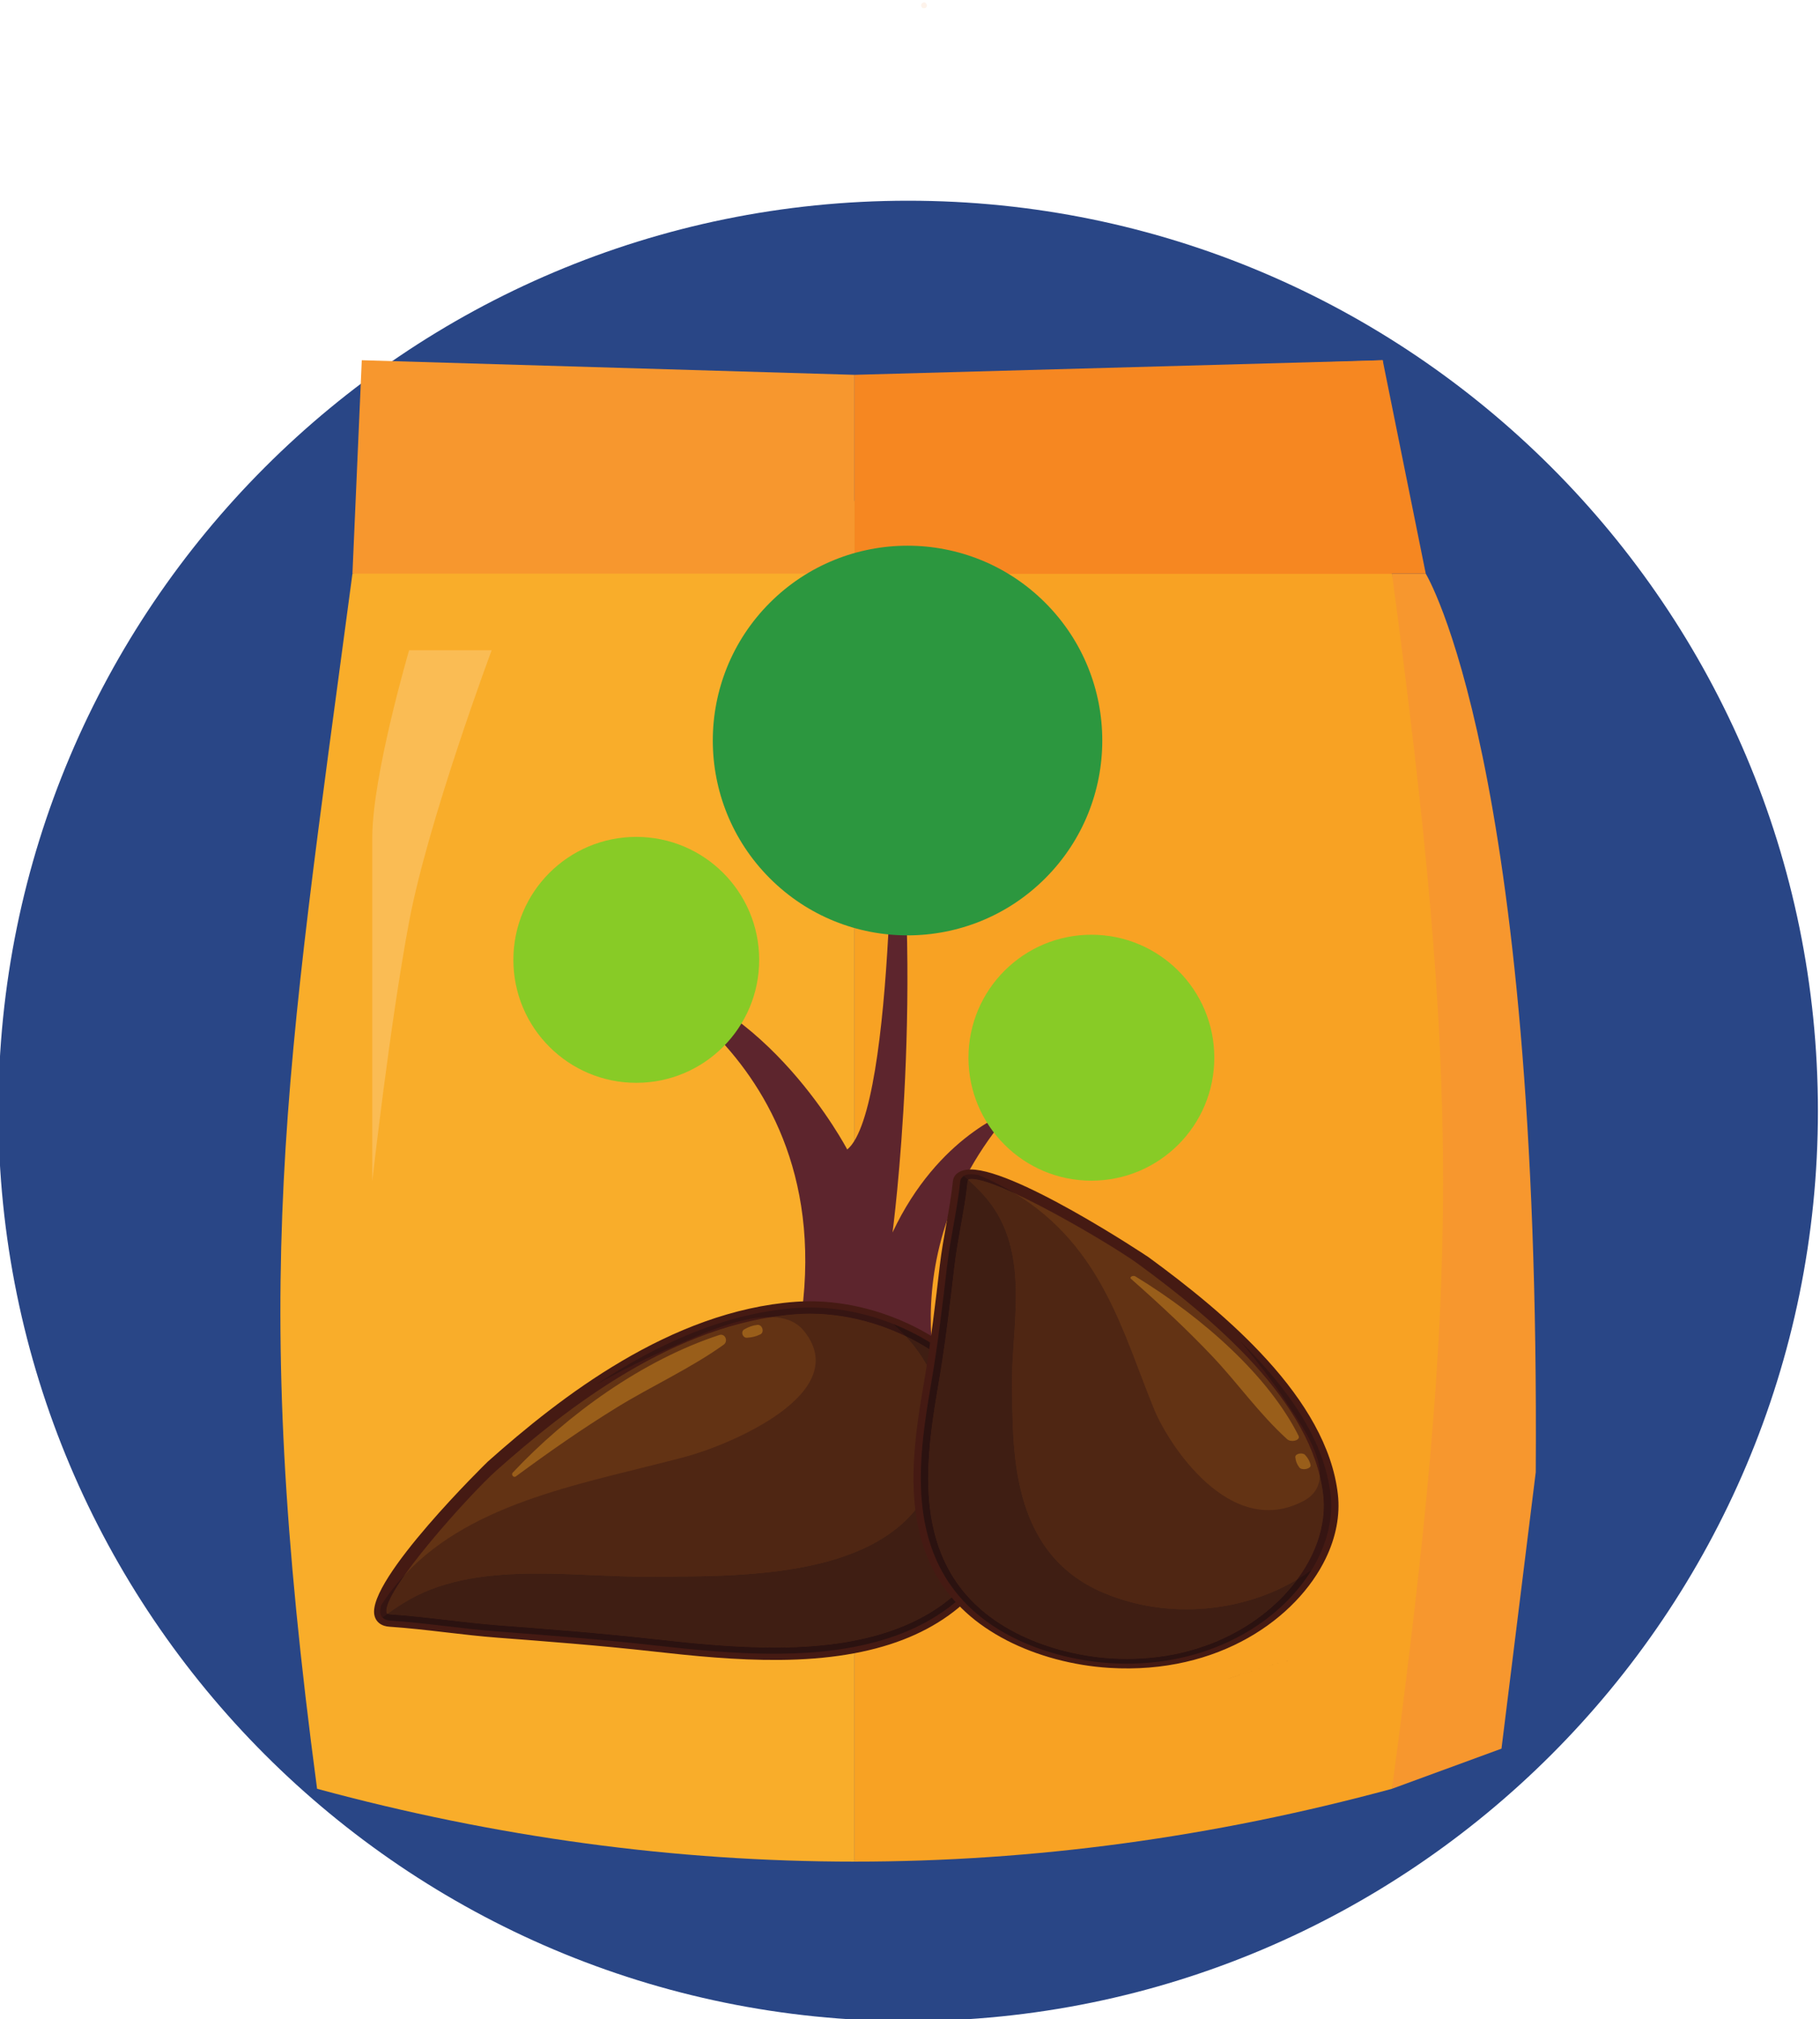 <?xml version="1.0" encoding="UTF-8" standalone="no"?>
<svg
   xmlns:dc="http://purl.org/dc/elements/1.1/"
   xmlns:cc="http://creativecommons.org/ns#"
   xmlns:rdf="http://www.w3.org/1999/02/22-rdf-syntax-ns#"
   xmlns:svg="http://www.w3.org/2000/svg"
   xmlns="http://www.w3.org/2000/svg"
   xmlns:sodipodi="http://sodipodi.sourceforge.net/DTD/sodipodi-0.dtd"
   xmlns:inkscape="http://www.inkscape.org/namespaces/inkscape"
   inkscape:version="1.0beta2 (2b71d25, 2019-12-03)"
   sodipodi:docname="seed2.svg"
   viewBox="0 0 82.275 91.24"
   height="91.24"
   width="82.275"
   xml:space="preserve"
   id="svg2357"
   version="1.1"><defs
     id="defs2361" /><sodipodi:namedview
     inkscape:current-layer="g1647"
     inkscape:window-maximized="0"
     inkscape:window-y="289"
     inkscape:window-x="918"
     inkscape:cy="68.75451"
     inkscape:cx="62.510461"
     inkscape:zoom="5.6568543"
     showguides="false"
     showgrid="false"
     id="namedview2359"
     inkscape:window-height="1037"
     inkscape:window-width="1602"
     inkscape:pageshadow="2"
     inkscape:pageopacity="0"
     guidetolerance="10"
     gridtolerance="10"
     objecttolerance="10"
     borderopacity="1"
     inkscape:document-rotation="0"
     bordercolor="#666666"
     pagecolor="#ffffff" /><g
     transform="matrix(1.333,0,0,-1.333,-293.531,423.331)"
     inkscape:label="ink_ext_XXXXXX"
     inkscape:groupmode="layer"
     id="g2365"><g
       transform="scale(0.1)"
       id="g2367"><path
         d="m 2818.543,2799.21 c 0,170.391 -138.13,308.532 -308.53,308.532 -170.4,0 -308.53,-138.141 -308.53,-308.532 0,-170.398 138.13,-308.527 308.53,-308.527 170.4,0 308.53,138.129 308.53,308.527"
         style="fill:#294686;fill-opacity:1;fill-rule:nonzero;stroke:none;stroke-width:1"
         id="path2451"
         inkscape:connector-curvature="0" /><path
         d="m 2685.553,2981.312 h -11.45 v -411.871 l 37.13,13.609 11.62,93.699 c 1.58,241.153 -37.3,304.563 -37.3,304.563"
         style="fill:#f7972e;fill-opacity:1;fill-rule:nonzero;stroke:none;stroke-width:1"
         id="path2461"
         inkscape:connector-curvature="0" /><path
         d="m 2491.833,2544.753 c -60.76,0 -121.51,8.227 -182.27,24.688 -23.09,173.281 -11.09,238.59 11.99,411.871 60.76,16.461 109.52,24.687 170.28,24.687 0,-189.738 0,-271.507 0,-461.246"
         style="fill:#f9ad2a;fill-opacity:1;fill-rule:nonzero;stroke:none;stroke-width:1"
         id="path2463"
         inkscape:connector-curvature="0" /><path
         d="m 2674.103,2569.441 c -60.75,-16.461 -121.51,-24.688 -182.27,-24.688 0,189.739 0,271.508 0,461.246 60.76,0 121.52,-8.226 182.27,-24.687 23.09,-173.281 23.09,-238.59 0,-411.871"
         style="fill:#f8a223;fill-opacity:1;fill-rule:nonzero;stroke:none;stroke-width:1"
         id="path2465"
         inkscape:connector-curvature="0" /><path
         d="m 2491.833,2981.312 h -170.28 l 3.17,72.359 167.11,-4.949 v -67.41"
         style="fill:#f7972e;fill-opacity:1;fill-rule:nonzero;stroke:none;stroke-width:1"
         id="path2467"
         inkscape:connector-curvature="0" /><path
         d="m 2491.833,2981.312 h 182.27 l -3.16,72.359 -179.11,-4.949 v -67.41"
         style="fill:#f68721;fill-opacity:1;fill-rule:nonzero;stroke:none;stroke-width:1"
         id="path2469"
         inkscape:connector-curvature="0" /><path
         d="m 2527.263,2981.312 h 158.29 l -14.61,72.359 -143.68,-4.949 v -67.41"
         style="fill:#f68721;fill-opacity:1;fill-rule:nonzero;stroke:none;stroke-width:1"
         id="path2471"
         inkscape:connector-curvature="0" /><path
         d="m 2340.773,2955.371 h 28 c 0,0 -21.5,-57.54 -28,-92.02 -6.49,-34.488 -12.49,-87.98 -12.49,-87.98 0,0 0,95.468 0,116.468 0,20.992 12.49,63.532 12.49,63.532"
         style="fill:#fabc54;fill-opacity:1;fill-rule:nonzero;stroke:none;stroke-width:1"
         id="path2497"
         inkscape:connector-curvature="0" /><path
         d="m 2514.653,3173.273 c -0.17,0.199 -0.26,0.418 -0.26,0.668 0,0.242 0.11,0.469 0.32,0.699 0.22,0.223 0.44,0.34 0.69,0.34 0.24,0 0.46,-0.117 0.66,-0.34 0.2,-0.23 0.3,-0.449 0.3,-0.687 0,-0.653 -0.36,-0.981 -1.1,-0.981 -0.23,0 -0.43,0.098 -0.61,0.301"
         style="fill:#fef3eb;fill-opacity:1;fill-rule:nonzero;stroke:none;stroke-width:1"
         id="path4677"
         inkscape:connector-curvature="0" /><g
         transform="matrix(0.4,0,0,0.4,1258.012,1699.22)"
         id="g2295"><path
           inkscape:connector-curvature="0"
           id="path2179"
           style="fill:#5d252d;fill-opacity:1;fill-rule:nonzero;stroke:none;stroke-width:1"
           d="m 2899.217,2865.336 c 0,0 219.02,-102.81 116.04,-383.38 h 150.84 c 0,0 -62,137.36 51.34,268.07 0,0 -61.9,-20.51 -100.67,-103.03 0,0 28.42,213.13 0,409.14 0,0 3.2,-304.67 -38.41,-338.84 0,0 -67.92,129.82 -179.14,148.04" /><path
           inkscape:connector-curvature="0"
           id="path2181"
           style="fill:#88cb26;fill-opacity:1;fill-rule:nonzero;stroke:none;stroke-width:1"
           d="m 3003.707,2877.996 c 0,-57.54 -46.65,-104.2 -104.2,-104.2 -57.55,0 -104.2,46.66 -104.2,104.2 0,57.56 46.65,104.2 104.2,104.2 57.55,0 104.2,-46.64 104.2,-104.2" /><path
           inkscape:connector-curvature="0"
           id="path2183"
           style="fill:#88cb26;fill-opacity:1;fill-rule:nonzero;stroke:none;stroke-width:1"
           d="m 3389.567,2795.086 c 0,-57.55 -46.66,-104.21 -104.21,-104.21 -57.55,0 -104.2,46.66 -104.2,104.21 0,57.54 46.65,104.2 104.2,104.2 57.55,0 104.21,-46.66 104.21,-104.2" /><path
           inkscape:connector-curvature="0"
           id="path2185"
           style="fill:#2c973f;fill-opacity:1;fill-rule:nonzero;stroke:none;stroke-width:1"
           d="m 3246.237,3180.596 c 64.47,-64.47 64.47,-169.01 0,-233.49 -64.48,-64.48 -169.02,-64.48 -233.5,0 -64.47,64.48 -64.47,169.02 0,233.49 64.48,64.48 169.02,64.48 233.5,0" /></g><g
         transform="translate(-5.015,2.079)"
         id="g1647"><path
           d="m 2550.943,2667.245 c 3.734,39.091 -38.762,65.676 -73.98,63.092 -39.121,-2.869 -74.683,-28.373 -103.073,-53.621 -5.603,-4.983 -50.183,-51.3 -34.634,-52.329 12.264,-0.814 24.44,-2.788 36.706,-3.718 17.777,-1.348 35.485,-2.72 53.207,-4.713 14.044,-1.576 28.159,-2.949 42.306,-2.824 24.751,0.216 51.529,5.433 67.776,25.831 6.352,7.97 10.723,18.116 11.692,28.283"
           style="fill:#633314;fill-opacity:1;fill-rule:nonzero;stroke:none;stroke-width:0.119"
           id="path750"
           inkscape:connector-curvature="0" /><path
           d="m 2503.63,2724.955 c -8.851,2.778 -18.021,3.914 -26.514,3.291 -41.156,-3.02 -77.828,-31.751 -101.833,-53.096 -8.333,-7.413 -38.718,-40.826 -37.163,-48.072 0.039,-0.194 0.072,-0.337 0.494,-0.469 0.21,-0.066 0.475,-0.11 0.781,-0.131 6.504,-0.43 13.068,-1.197 19.413,-1.935 5.675,-0.661 11.541,-1.346 17.312,-1.785 15.498,-1.174 34.786,-2.637 53.285,-4.718 12.712,-1.428 27.495,-2.938 42.052,-2.811 31.312,0.275 52.952,8.463 66.154,25.04 6.247,7.842 10.343,17.745 11.245,27.176 2.774,29.06 -20.715,49.823 -45.226,57.51 M 2337.359,2622.607 v 0 c -1.777,0.559 -2.96,1.831 -3.34,3.591 -2.573,11.99 38.063,51.714 38.479,52.084 24.46,21.753 61.885,51.034 104.312,54.148 9.018,0.662 18.727,-0.539 28.075,-3.471 26.128,-8.195 51.145,-30.515 48.146,-61.915 -0.988,-10.366 -5.301,-20.805 -12.139,-29.389 -14.04,-17.628 -36.741,-26.334 -69.397,-26.621 -14.793,-0.128 -29.724,1.395 -42.559,2.838 -18.421,2.07 -37.666,3.53 -53.13,4.705 -5.856,0.444 -11.765,1.13 -17.48,1.799 -6.296,0.734 -12.805,1.491 -19.208,1.918 -0.639,0.04 -1.231,0.147 -1.758,0.312"
           style="fill:#451a13;fill-opacity:1;fill-rule:nonzero;stroke:none;stroke-width:0.119"
           id="path752"
           inkscape:connector-curvature="0" /><path
           d="m 2338.43,2626.678 c -0.249,0.113 -0.276,0.239 -0.309,0.4 -0.488,2.275 2.172,7.129 6.31,12.948 23.415,25.076 61.837,30.992 95.227,39.917 14.212,3.8 57.205,21.386 40.027,42.618 -2.628,3.247 -6.517,4.572 -10.957,4.713 2.774,0.438 5.569,0.764 8.389,0.972 1.512,0.111 3.046,0.166 4.597,0.166 7.153,0 14.643,-1.175 21.917,-3.458 3.531,-1.107 7.043,-2.486 10.455,-4.121 13.897,-14.916 18.332,-36.489 5.843,-55.587 -17.611,-26.921 -63.759,-25.749 -91.31,-26.024 -0.57,-0.01 -1.143,-0.01 -1.72,-0.01 -5.829,0 -11.977,0.275 -18.271,0.549 -6.293,0.276 -12.731,0.552 -19.137,0.552 -15.63,0 -31.074,-1.639 -43.788,-8.913 -2.551,-1.461 -4.952,-3.057 -7.273,-4.724"
           style="fill:#4f2613;fill-opacity:1;fill-rule:nonzero;stroke:none;stroke-width:0.119"
           id="path754"
           inkscape:connector-curvature="0" /><path
           d="m 2339.188,2624.392 c -2.986,0.226 -3.686,2.17 -2.872,5.169 2.439,3.825 5.156,7.297 8.115,10.466 -4.137,-5.819 -6.798,-10.674 -6.31,-12.948 0.033,-0.161 0.06,-0.286 0.309,-0.4 -0.554,-0.398 -1.103,-0.8 -1.649,-1.206 0.514,-0.576 1.244,-0.992 2.407,-1.081 m 210.453,59.705 c 0,0.01 0,0.013 -0.01,0.02 0,-0.01 0,-0.014 0.01,-0.02 m -0.01,0.031 c -4.923,18.921 -21.052,33.415 -39.847,40.844 1.517,-1.312 2.952,-2.694 4.298,-4.138 -3.413,1.635 -6.924,3.014 -10.455,4.121 -7.274,2.283 -14.764,3.458 -21.917,3.458 -1.55,0 -3.084,-0.056 -4.597,-0.167 -2.819,-0.207 -5.615,-0.534 -8.389,-0.971 -0.27,0.01 -0.54,0.013 -0.813,0.013 -10.943,0 -24.878,-6.725 -31.594,-9.575 -9.215,-3.916 -18.268,-8.447 -27.127,-13.353 20.651,13.72 43.524,24.2 67.769,25.978 1.581,0.116 3.172,0.174 4.779,0.174 28.727,0 60.603,-18.344 67.892,-46.384"
           style="fill:#361512;fill-opacity:1;fill-rule:nonzero;stroke:none;stroke-width:0.119"
           id="path756"
           inkscape:connector-curvature="0" /><path
           d="m 2469.681,2613.124 c -13.545,0 -27.062,1.324 -40.511,2.832 -17.722,1.994 -35.43,3.365 -53.207,4.713 -12.266,0.93 -24.442,2.904 -36.706,3.718 -0.023,0 -0.046,0 -0.068,0.01 0.023,0 0.046,0 0.068,-0.01 12.264,-0.814 24.44,-2.788 36.706,-3.718 17.777,-1.348 35.485,-2.72 53.207,-4.713 13.449,-1.508 26.966,-2.832 40.511,-2.832 0.598,0 1.196,0 1.794,0.01 24.751,0.216 51.529,5.433 67.776,25.831 6.352,7.97 10.723,18.116 11.692,28.283 0.566,5.924 0.07,11.559 -1.302,16.851 1.372,-5.29 1.868,-10.927 1.302,-16.851 -0.969,-10.167 -5.34,-20.313 -11.692,-28.283 -16.247,-20.398 -43.025,-25.614 -67.776,-25.831 -0.598,-0.01 -1.196,-0.01 -1.794,-0.01 m 79.955,70.993 c 0,0.01 0,0.01 0,0.011 0,-0.01 0,-0.01 0,-0.011"
           style="fill:#361512;fill-opacity:1;fill-rule:nonzero;stroke:none;stroke-width:0.119"
           id="path758"
           inkscape:connector-curvature="0" /><path
           d="m 2469.726,2615.222 c -13.994,0 -28.114,1.447 -40.321,2.818 -18.499,2.081 -37.786,3.544 -53.285,4.718 -5.771,0.439 -11.637,1.123 -17.312,1.785 -6.346,0.738 -12.909,1.505 -19.413,1.935 -0.307,0.022 -0.571,0.064 -0.781,0.131 -0.073,0.023 -0.133,0.045 -0.184,0.068 2.321,1.667 4.722,3.263 7.273,4.724 12.713,7.274 28.158,8.913 43.788,8.913 6.406,0 12.844,-0.276 19.137,-0.552 6.293,-0.275 12.442,-0.549 18.271,-0.549 0.576,0 1.15,0 1.72,0.01 27.551,0.275 73.699,-0.896 91.31,26.024 12.489,19.098 8.054,40.671 -5.843,55.587 20.28,-9.72 37.145,-28.515 34.771,-53.389 -0.901,-9.431 -4.997,-19.335 -11.245,-27.176 -13.202,-16.576 -34.842,-24.765 -66.154,-25.04 -0.577,-0.01 -1.153,-0.01 -1.731,-0.01"
           style="fill:#3f1e13;fill-opacity:1;fill-rule:nonzero;stroke:none;stroke-width:0.119"
           id="path760"
           inkscape:connector-curvature="0" /><path
           d="m 2469.681,2613.124 c -13.545,0 -27.062,1.324 -40.511,2.832 -17.722,1.994 -35.43,3.365 -53.207,4.713 -12.266,0.93 -24.442,2.904 -36.706,3.718 -0.023,0 -0.046,0 -0.068,0.01 -1.163,0.089 -1.893,0.505 -2.407,1.081 0.546,0.405 1.095,0.808 1.649,1.206 0.051,-0.023 0.112,-0.046 0.184,-0.068 0.21,-0.067 0.475,-0.11 0.781,-0.131 6.504,-0.43 13.068,-1.197 19.413,-1.935 5.675,-0.661 11.541,-1.346 17.312,-1.785 15.498,-1.174 34.786,-2.637 53.285,-4.718 12.207,-1.371 26.328,-2.818 40.321,-2.818 0.578,0 1.155,0 1.731,0.01 31.312,0.274 52.952,8.463 66.154,25.04 6.247,7.841 10.343,17.745 11.245,27.176 2.375,24.873 -14.491,43.668 -34.77,53.389 -1.346,1.444 -2.781,2.826 -4.298,4.138 18.795,-7.429 34.924,-21.923 39.847,-40.844 0,0 0,-0.01 0,-0.011 0,-0.01 0,-0.013 0.01,-0.02 1.372,-5.293 1.868,-10.927 1.302,-16.851 -0.969,-10.167 -5.34,-20.313 -11.692,-28.283 -16.247,-20.398 -43.025,-25.614 -67.775,-25.831 -0.598,-0.01 -1.196,-0.01 -1.794,-0.01"
           style="fill:#2b1210;fill-opacity:1;fill-rule:nonzero;stroke:none;stroke-width:0.119"
           id="path762"
           inkscape:connector-curvature="0" /><path
           d="m 2381.555,2673.097 c -0.626,0 -1.142,0.87 -0.625,1.421 18.507,19.733 44.09,38.174 70.04,46.651 0.212,0.068 0.413,0.1 0.602,0.1 1.625,0 2.348,-2.34 0.894,-3.378 -11.377,-8.133 -24.418,-13.986 -36.328,-21.323 -11.812,-7.272 -22.991,-15.102 -34.147,-23.321 -0.144,-0.106 -0.293,-0.151 -0.436,-0.151"
           style="fill:#995e1a;fill-opacity:1;fill-rule:nonzero;stroke:none;stroke-width:0.119"
           id="path764"
           inkscape:connector-curvature="0" /><path
           d="m 2460.275,2720.253 c -1.446,0 -2.114,2.095 -0.799,2.845 1.433,0.811 2.764,1.31 4.395,1.51 0.061,0.01 0.121,0.011 0.18,0.011 1.564,0 2.322,-2.529 0.815,-3.247 -1.49,-0.711 -2.866,-1.03 -4.51,-1.118 -0.028,0 -0.053,0 -0.079,0"
           style="fill:#995e1a;fill-opacity:1;fill-rule:nonzero;stroke:none;stroke-width:0.119"
           id="path766"
           inkscape:connector-curvature="0" /><path
           d="m 2559.118,2699.013 c -0.012,0.017 -0.023,0.034 -0.033,0.053 0.011,-0.018 0.022,-0.036 0.033,-0.053"
           style="fill:#2b1210;fill-opacity:1;fill-rule:nonzero;stroke:none;stroke-width:0.119"
           id="path782"
           inkscape:connector-curvature="0" /><path
           d="m 2559.083,2699.068 c -0.209,0.325 -0.42,0.663 -0.634,1.015 0.214,-0.352 0.424,-0.691 0.634,-1.015"
           style="fill:#2b1210;fill-opacity:1;fill-rule:nonzero;stroke:none;stroke-width:0.119"
           id="path784"
           inkscape:connector-curvature="0" /><path
           d="m 2558.449,2700.083 c -0.01,0.01 -0.012,0.019 -0.017,0.028 0.01,-0.01 0.012,-0.019 0.017,-0.028"
           style="fill:#2b1210;fill-opacity:1;fill-rule:nonzero;stroke:none;stroke-width:0.119"
           id="path786"
           inkscape:connector-curvature="0" /><path
           d="m 2558.431,2700.113 c -0.01,0.01 -0.012,0.019 -0.017,0.028 0.01,-0.01 0.012,-0.019 0.017,-0.028"
           style="fill:#2b1210;fill-opacity:1;fill-rule:nonzero;stroke:none;stroke-width:0.119"
           id="path788"
           inkscape:connector-curvature="0" /><path
           d="m 2558.413,2700.141 c -0.01,0.01 -0.011,0.019 -0.017,0.028 0.01,-0.011 0.011,-0.018 0.017,-0.028"
           style="fill:#2b1210;fill-opacity:1;fill-rule:nonzero;stroke:none;stroke-width:0.119"
           id="path790"
           inkscape:connector-curvature="0" /><path
           d="m 2558.396,2700.172 c -0.01,0.01 -0.012,0.019 -0.017,0.028 0.01,-0.01 0.011,-0.018 0.017,-0.028"
           style="fill:#2b1210;fill-opacity:1;fill-rule:nonzero;stroke:none;stroke-width:0.119"
           id="path792"
           inkscape:connector-curvature="0" /><path
           d="m 2558.378,2700.2 c -0.01,0.01 -0.011,0.019 -0.017,0.028 0.01,-0.01 0.012,-0.017 0.017,-0.028"
           style="fill:#2b1210;fill-opacity:1;fill-rule:nonzero;stroke:none;stroke-width:0.119"
           id="path794"
           inkscape:connector-curvature="0" /><path
           d="m 2558.36,2700.231 c -0.01,0.01 -0.011,0.017 -0.017,0.026 0.01,-0.01 0.011,-0.017 0.017,-0.026"
           style="fill:#2b1210;fill-opacity:1;fill-rule:nonzero;stroke:none;stroke-width:0.119"
           id="path796"
           inkscape:connector-curvature="0" /><path
           d="m 2558.342,2700.261 c -0.01,0.01 -0.011,0.017 -0.016,0.025 0.01,-0.01 0.011,-0.017 0.016,-0.025"
           style="fill:#2b1210;fill-opacity:1;fill-rule:nonzero;stroke:none;stroke-width:0.119"
           id="path798"
           inkscape:connector-curvature="0" /><path
           d="m 2558.324,2700.291 c -0.01,0.01 -0.011,0.017 -0.015,0.026 0.01,-0.01 0.01,-0.017 0.015,-0.026"
           style="fill:#2b1210;fill-opacity:1;fill-rule:nonzero;stroke:none;stroke-width:0.119"
           id="path800"
           inkscape:connector-curvature="0" /><path
           d="m 2558.306,2700.321 c -0.01,0.01 -0.011,0.017 -0.014,0.023 0.01,-0.01 0.01,-0.015 0.014,-0.023"
           style="fill:#2b1210;fill-opacity:1;fill-rule:nonzero;stroke:none;stroke-width:0.119"
           id="path802"
           inkscape:connector-curvature="0" /><path
           d="m 2558.287,2700.352 c -0.01,0.01 -0.01,0.016 -0.014,0.023 0.01,-0.01 0.01,-0.017 0.014,-0.023"
           style="fill:#2b1210;fill-opacity:1;fill-rule:nonzero;stroke:none;stroke-width:0.119"
           id="path804"
           inkscape:connector-curvature="0" /><path
           d="m 2558.269,2700.381 c 0,0.01 -0.01,0.015 -0.013,0.022 0.01,-0.01 0.01,-0.014 0.013,-0.022"
           style="fill:#2b1210;fill-opacity:1;fill-rule:nonzero;stroke:none;stroke-width:0.119"
           id="path806"
           inkscape:connector-curvature="0" /><path
           d="m 2558.252,2700.412 c -0.01,0.01 -0.01,0.015 -0.014,0.023 0.01,-0.01 0.01,-0.016 0.014,-0.023"
           style="fill:#2b1210;fill-opacity:1;fill-rule:nonzero;stroke:none;stroke-width:0.119"
           id="path808"
           inkscape:connector-curvature="0" /><path
           d="m 2558.234,2700.442 c -0.01,0.01 -0.01,0.015 -0.013,0.023 0,-0.01 0.01,-0.016 0.013,-0.023"
           style="fill:#2b1210;fill-opacity:1;fill-rule:nonzero;stroke:none;stroke-width:0.119"
           id="path810"
           inkscape:connector-curvature="0" /><path
           d="m 2558.216,2700.472 c -0.01,0.01 -0.01,0.015 -0.014,0.023 0.01,-0.01 0.01,-0.017 0.014,-0.023"
           style="fill:#2b1210;fill-opacity:1;fill-rule:nonzero;stroke:none;stroke-width:0.119"
           id="path812"
           inkscape:connector-curvature="0" /><path
           d="m 2558.198,2700.503 c 0,0.01 -0.01,0.015 -0.013,0.021 0,-0.01 0.01,-0.014 0.013,-0.021"
           style="fill:#2b1210;fill-opacity:1;fill-rule:nonzero;stroke:none;stroke-width:0.119"
           id="path814"
           inkscape:connector-curvature="0" /><path
           d="m 2558.179,2700.532 c 0,0.01 -0.01,0.015 -0.012,0.022 0,-0.01 0.01,-0.013 0.012,-0.022"
           style="fill:#2b1210;fill-opacity:1;fill-rule:nonzero;stroke:none;stroke-width:0.119"
           id="path816"
           inkscape:connector-curvature="0" /><path
           d="m 2558.161,2700.564 c 0,0.01 -0.01,0.012 -0.011,0.018 0,-0.01 0.01,-0.012 0.011,-0.018"
           style="fill:#2b1210;fill-opacity:1;fill-rule:nonzero;stroke:none;stroke-width:0.119"
           id="path818"
           inkscape:connector-curvature="0" /><path
           d="m 2558.142,2700.595 c 0,0.01 -0.01,0.011 -0.01,0.017 0,-0.01 0.01,-0.011 0.01,-0.017"
           style="fill:#2b1210;fill-opacity:1;fill-rule:nonzero;stroke:none;stroke-width:0.119"
           id="path820"
           inkscape:connector-curvature="0" /><path
           d="m 2558.124,2700.626 c 0,0.01 -0.01,0.011 -0.01,0.015 0,-0.01 0.01,-0.011 0.01,-0.015"
           style="fill:#2b1210;fill-opacity:1;fill-rule:nonzero;stroke:none;stroke-width:0.119"
           id="path822"
           inkscape:connector-curvature="0" /><path
           d="m 2558.106,2700.657 c 0,0.01 -0.01,0.011 -0.01,0.016 0,-0.01 0.01,-0.011 0.01,-0.016"
           style="fill:#2b1210;fill-opacity:1;fill-rule:nonzero;stroke:none;stroke-width:0.119"
           id="path824"
           inkscape:connector-curvature="0" /><path
           d="m 2558.088,2700.688 c 0,0.01 -0.01,0.01 -0.01,0.014 0,-0.01 0.01,-0.01 0.01,-0.014"
           style="fill:#2b1210;fill-opacity:1;fill-rule:nonzero;stroke:none;stroke-width:0.119"
           id="path826"
           inkscape:connector-curvature="0" /><path
           d="m 2558.07,2700.719 c 0,0.01 -0.01,0.011 -0.01,0.015 0,-0.01 0.01,-0.011 0.01,-0.015"
           style="fill:#2b1210;fill-opacity:1;fill-rule:nonzero;stroke:none;stroke-width:0.119"
           id="path828"
           inkscape:connector-curvature="0" /><path
           d="m 2558.052,2700.75 c 0,0.01 -0.01,0.01 -0.01,0.015 0,-0.01 0.01,-0.011 0.01,-0.015"
           style="fill:#2b1210;fill-opacity:1;fill-rule:nonzero;stroke:none;stroke-width:0.119"
           id="path830"
           inkscape:connector-curvature="0" /><path
           d="m 2558.034,2700.78 c 0,0.01 -0.01,0.011 -0.01,0.017 0,-0.01 0.01,-0.012 0.01,-0.017"
           style="fill:#2b1210;fill-opacity:1;fill-rule:nonzero;stroke:none;stroke-width:0.119"
           id="path832"
           inkscape:connector-curvature="0" /><path
           d="m 2558.015,2700.811 c 0,0.01 -0.01,0.01 -0.01,0.013 0,0 0.01,-0.01 0.01,-0.013"
           style="fill:#2b1210;fill-opacity:1;fill-rule:nonzero;stroke:none;stroke-width:0.119"
           id="path834"
           inkscape:connector-curvature="0" /><path
           d="m 2557.997,2700.844 c 0,0.01 -0.01,0.01 -0.01,0.012 0,0 0.01,-0.01 0.01,-0.012"
           style="fill:#2b1210;fill-opacity:1;fill-rule:nonzero;stroke:none;stroke-width:0.119"
           id="path836"
           inkscape:connector-curvature="0" /><path
           d="m 2557.978,2700.875 c 0,0 0,0.01 -0.01,0.012 0,-0.01 0,-0.01 0.01,-0.012"
           style="fill:#2b1210;fill-opacity:1;fill-rule:nonzero;stroke:none;stroke-width:0.119"
           id="path838"
           inkscape:connector-curvature="0" /><path
           d="m 2557.96,2700.905 c 0,0 -0.01,0.01 -0.01,0.013 0,0 0.01,-0.01 0.01,-0.013"
           style="fill:#2b1210;fill-opacity:1;fill-rule:nonzero;stroke:none;stroke-width:0.119"
           id="path840"
           inkscape:connector-curvature="0" /><path
           d="m 2557.941,2700.938 c 0,0 0,0.01 -0.01,0.011 0,0 0.01,-0.01 0.01,-0.011"
           style="fill:#2b1210;fill-opacity:1;fill-rule:nonzero;stroke:none;stroke-width:0.119"
           id="path842"
           inkscape:connector-curvature="0" /><path
           d="m 2557.923,2700.969 c 0,0 -0.01,0.01 -0.01,0.011 0,0 0.01,-0.01 0.01,-0.011"
           style="fill:#2b1210;fill-opacity:1;fill-rule:nonzero;stroke:none;stroke-width:0.119"
           id="path844"
           inkscape:connector-curvature="0" /><path
           d="m 2557.904,2701.002 c 0,0 0,0 0,0.01 0,0 0,0 0,-0.01"
           style="fill:#2b1210;fill-opacity:1;fill-rule:nonzero;stroke:none;stroke-width:0.119"
           id="path846"
           inkscape:connector-curvature="0" /><path
           d="m 2557.885,2701.035 v 0 c 0,0 0,0 0,0"
           style="fill:#2b1210;fill-opacity:1;fill-rule:nonzero;stroke:none;stroke-width:0.119"
           id="path848"
           inkscape:connector-curvature="0" /><path
           d="m 2557.866,2701.068 v 0 c 0,0 0,0 0,0"
           style="fill:#2b1210;fill-opacity:1;fill-rule:nonzero;stroke:none;stroke-width:0.119"
           id="path850"
           inkscape:connector-curvature="0" /><path
           d="m 2557.849,2701.098 v 0 c 0,0 0,0 0,0"
           style="fill:#2b1210;fill-opacity:1;fill-rule:nonzero;stroke:none;stroke-width:0.119"
           id="path852"
           inkscape:connector-curvature="0" /><path
           d="m 2557.829,2701.13 v 0 c 0,0 0,0 0,0"
           style="fill:#2b1210;fill-opacity:1;fill-rule:nonzero;stroke:none;stroke-width:0.119"
           id="path854"
           inkscape:connector-curvature="0" /><path
           d="m 2545.673,2728.841 c 0,0.01 -0.01,0.014 -0.01,0.023 0,-0.01 0.01,-0.014 0.01,-0.023"
           style="fill:#2b1210;fill-opacity:1;fill-rule:nonzero;stroke:none;stroke-width:0.119"
           id="path856"
           inkscape:connector-curvature="0" /><path
           d="m 2559.085,2699.065 c 0,0 0,0 0,0 0,0 0,0 0,0 m -0.636,1.018 v 0 0 m -0.017,0.028 v 0 0 m -0.018,0.03 v 0 0 m -0.017,0.028 v 0 c 0,0 0,0 0,0 m -0.017,0.03 v 0 c 0,0 0,0 0,0 m -0.018,0.028 c 0,0 0,0 0,0 0,0 0,0 0,0 m -0.017,0.029 v 0 c 0,0 0,0 0,0 m -0.017,0.029 c 0,0 0,0 0,0.01 0,0 0,0 0,-0.01 m -0.018,0.031 c 0,0 0,0 0,0 0,0 0,0 0,0 m -0.017,0.028 c 0,0 0,0.01 -0.01,0.01 0,0 0,-0.01 0.01,-0.01 m -0.019,0.031 c 0,0 0,0.01 0,0.01 0,0 0,0 0,-0.01 m -0.017,0.028 c 0,0 0,0.01 -0.01,0.01 0,0 0,-0.01 0.01,-0.01 m -0.019,0.031 c 0,0 0,0.01 0,0.01 0,0 0,-0.01 0,-0.01 m -0.017,0.03 c 0,0 0,0.01 -0.01,0.01 0,0 0,-0.01 0.01,-0.01 m -0.019,0.031 c 0,0 0,0 0,0.01 0,0 0,-0.01 0,-0.01 m -0.017,0.028 c 0,0 0,0.01 -0.01,0.01 0,0 0,-0.01 0.01,-0.01 m -0.018,0.029 c 0,0 -0.01,0.01 -0.01,0.011 0,-0.01 0,-0.01 0.01,-0.011 m -0.017,0.028 c 0,0.01 -0.01,0.01 -0.01,0.012 0,0 0.01,-0.01 0.01,-0.012 m -0.017,0.029 c 0,0.01 -0.01,0.01 -0.01,0.014 0,0 0.01,-0.01 0.01,-0.014 m -0.018,0.03 c 0,0.01 -0.01,0.011 -0.01,0.015 0,-0.01 0.01,-0.01 0.01,-0.015 m -0.017,0.031 c 0,0.01 -0.01,0.011 -0.01,0.015 0,-0.01 0.01,-0.011 0.01,-0.015 m -0.017,0.03 c 0,0.01 -0.01,0.011 -0.01,0.017 0,-0.01 0.01,-0.011 0.01,-0.017 m -0.019,0.032 c 0,0.01 -0.01,0.01 -0.01,0.015 0,-0.01 0.01,-0.011 0.01,-0.015 m -0.017,0.031 c 0,0.01 -0.01,0.01 -0.01,0.014 0,-0.01 0.01,-0.01 0.01,-0.014 m -0.017,0.031 c 0,0.01 -0.01,0.011 -0.01,0.015 0,-0.01 0.01,-0.011 0.01,-0.015 m -0.017,0.028 c 0,0.01 -0.01,0.012 -0.011,0.019 0,-0.01 0.01,-0.014 0.011,-0.019 m -0.018,0.031 c -0.01,0.01 -0.01,0.013 -0.012,0.019 0,-0.01 0.01,-0.012 0.012,-0.019 m -0.017,0.031 c -0.01,0.01 -0.01,0.013 -0.012,0.019 0,-0.01 0.01,-0.013 0.012,-0.019 m -0.019,0.031 c 0,0.01 -0.01,0.012 -0.012,0.02 0.01,-0.01 0.01,-0.013 0.012,-0.02 m -0.018,0.031 c 0,0.01 -0.01,0.012 -0.012,0.02 0.01,-0.01 0.01,-0.013 0.012,-0.02 m -0.017,0.031 c -0.01,0.01 -0.01,0.015 -0.013,0.023 0.01,-0.01 0.01,-0.015 0.013,-0.023 m -0.017,0.029 c -0.01,0.01 -0.011,0.018 -0.015,0.027 0.01,-0.01 0.011,-0.018 0.015,-0.027 m -0.018,0.031 c -0.01,0.01 -0.011,0.019 -0.017,0.029 0.01,-0.011 0.011,-0.018 0.017,-0.029 m -0.017,0.031 c -0.01,0.01 -0.011,0.019 -0.017,0.028 0.01,-0.011 0.011,-0.018 0.017,-0.028 m -0.018,0.032 c -0.01,0.01 -0.012,0.02 -0.017,0.028 0.01,-0.011 0.012,-0.017 0.017,-0.028 m -0.017,0.03 c -0.01,0.01 -0.013,0.023 -0.018,0.031 0.01,-0.01 0.012,-0.02 0.018,-0.031 m -0.018,0.032 c -3.698,6.42 -7.956,16.489 -12.139,27.677 4.183,-11.188 8.442,-21.259 12.139,-27.677 m -12.147,27.701 c 0,0.01 -0.01,0.019 -0.011,0.028 0,-0.01 0.01,-0.019 0.011,-0.028"
           style="fill:#361512;fill-opacity:1;fill-rule:nonzero;stroke:none;stroke-width:0.119"
           id="path858"
           inkscape:connector-curvature="0" /></g><g
         id="g1355"
         transform="matrix(0,-0.771,1.287,0,-1144.593,4144.193)"><path
           inkscape:connector-curvature="0"
           id="path750-9"
           style="fill:#633314;fill-opacity:1;fill-rule:nonzero;stroke:none;stroke-width:0.114"
           d="m 1987.238,2892.824 c 3.734,36.01 -38.762,60.499 -73.98,58.119 -39.121,-2.643 -74.683,-26.136 -103.073,-49.394 -5.603,-4.59 -50.183,-47.256 -34.634,-48.204 12.264,-0.75 24.44,-2.568 36.706,-3.425 17.777,-1.242 35.485,-2.505 53.207,-4.342 14.044,-1.452 28.159,-2.716 42.306,-2.601 24.751,0.2 51.529,5.005 67.776,23.794 6.352,7.342 10.723,16.688 11.692,26.053" /><path
           inkscape:connector-curvature="0"
           id="path752-3"
           style="fill:#451a13;fill-opacity:1;fill-rule:nonzero;stroke:none;stroke-width:0.114"
           d="m 1939.925,2945.985 c -8.851,2.559 -18.021,3.606 -26.514,3.032 -41.156,-2.782 -77.828,-29.248 -101.833,-48.91 -8.333,-6.829 -38.718,-37.608 -37.163,-44.282 0.039,-0.179 0.072,-0.31 0.494,-0.432 0.21,-0.061 0.475,-0.101 0.781,-0.121 6.504,-0.396 13.068,-1.103 19.413,-1.783 5.675,-0.609 11.541,-1.24 17.312,-1.644 15.498,-1.081 34.786,-2.429 53.285,-4.346 12.712,-1.316 27.495,-2.707 42.052,-2.589 31.312,0.253 52.952,7.796 66.154,23.066 6.247,7.223 10.343,16.346 11.245,25.034 2.774,26.769 -20.715,45.895 -45.226,52.976 m -166.271,-94.279 v 0 c -1.777,0.515 -2.96,1.687 -3.34,3.308 -2.573,11.045 38.063,47.638 38.479,47.978 24.46,20.039 61.885,47.011 104.312,49.88 9.018,0.61 18.727,-0.496 28.075,-3.197 26.128,-7.549 51.145,-28.11 48.146,-57.034 -0.988,-9.549 -5.301,-19.165 -12.139,-27.073 -14.04,-16.239 -36.741,-24.259 -69.397,-24.523 -14.793,-0.118 -29.724,1.285 -42.559,2.615 -18.421,1.907 -37.666,3.252 -53.13,4.334 -5.856,0.408 -11.765,1.041 -17.48,1.657 -6.296,0.676 -12.805,1.374 -19.208,1.767 -0.639,0.037 -1.231,0.136 -1.758,0.288" /><path
           inkscape:connector-curvature="0"
           id="path754-7"
           style="fill:#4f2613;fill-opacity:1;fill-rule:nonzero;stroke:none;stroke-width:0.114"
           d="m 1774.725,2855.455 c -0.249,0.104 -0.276,0.22 -0.309,0.368 -0.488,2.095 2.172,6.567 6.31,11.928 23.415,23.1 61.837,28.549 95.227,36.77 14.212,3.5 57.205,19.7 40.027,39.258 -2.628,2.991 -6.517,4.212 -10.957,4.342 2.774,0.403 5.569,0.704 8.389,0.895 1.512,0.102 3.046,0.153 4.597,0.153 7.153,0 14.643,-1.082 21.917,-3.185 3.531,-1.02 7.043,-2.29 10.455,-3.796 13.897,-13.74 18.332,-33.612 5.843,-51.205 -17.611,-24.799 -63.759,-23.72 -91.31,-23.973 -0.57,-0.01 -1.143,-0.01 -1.72,-0.01 -5.829,0 -11.977,0.253 -18.271,0.506 -6.293,0.254 -12.731,0.508 -19.137,0.508 -15.63,0 -31.074,-1.51 -43.788,-8.21 -2.551,-1.346 -4.952,-2.816 -7.273,-4.352" /><path
           inkscape:connector-curvature="0"
           id="path756-5"
           style="fill:#361512;fill-opacity:1;fill-rule:nonzero;stroke:none;stroke-width:0.114"
           d="m 1775.483,2853.349 c -2.986,0.208 -3.686,1.999 -2.872,4.762 2.439,3.523 5.156,6.722 8.115,9.641 -4.137,-5.361 -6.798,-9.832 -6.31,-11.928 0.033,-0.148 0.06,-0.264 0.309,-0.368 -0.554,-0.367 -1.103,-0.737 -1.649,-1.111 0.514,-0.53 1.244,-0.913 2.407,-0.996 m 210.453,54.998 c 0,0.01 0,0.012 -0.01,0.018 0,-0.01 0,-0.013 0.01,-0.018 m -0.01,0.029 c -4.923,17.43 -21.052,30.781 -39.847,37.624 1.517,-1.208 2.952,-2.482 4.298,-3.812 -3.413,1.506 -6.924,2.777 -10.455,3.796 -7.274,2.103 -14.764,3.185 -21.917,3.185 -1.55,0 -3.084,-0.052 -4.597,-0.153 -2.819,-0.191 -5.615,-0.492 -8.389,-0.895 -0.27,0.01 -0.54,0.012 -0.813,0.012 -10.943,0 -24.878,-6.195 -31.594,-8.82 -9.215,-3.607 -18.268,-7.781 -27.127,-12.3 20.651,12.639 43.524,22.293 67.769,23.93 1.581,0.107 3.172,0.16 4.779,0.16 28.727,0 60.603,-16.898 67.892,-42.727" /><path
           inkscape:connector-curvature="0"
           id="path758-7"
           style="fill:#361512;fill-opacity:1;fill-rule:nonzero;stroke:none;stroke-width:0.114"
           d="m 1905.976,2842.969 c -13.545,0 -27.062,1.219 -40.511,2.609 -17.722,1.837 -35.43,3.1 -53.207,4.342 -12.266,0.857 -24.442,2.675 -36.706,3.425 -0.023,0 -0.046,0 -0.068,0.01 0.023,0 0.046,0 0.068,-0.01 12.264,-0.75 24.44,-2.568 36.706,-3.425 17.777,-1.242 35.485,-2.505 53.207,-4.342 13.449,-1.39 26.966,-2.609 40.511,-2.609 0.598,0 1.196,0 1.794,0.01 24.751,0.199 51.529,5.005 67.776,23.794 6.352,7.342 10.723,16.688 11.692,26.053 0.566,5.457 0.07,10.647 -1.302,15.523 1.372,-4.873 1.868,-10.066 1.302,-15.523 -0.969,-9.366 -5.34,-18.712 -11.692,-26.053 -16.247,-18.79 -43.025,-23.595 -67.776,-23.794 -0.598,-0.01 -1.196,-0.01 -1.794,-0.01 m 79.955,65.397 c 0,0.01 0,0.01 0,0.01 0,-0.01 0,-0.01 0,-0.01" /><path
           inkscape:connector-curvature="0"
           id="path760-2"
           style="fill:#3f1e13;fill-opacity:1;fill-rule:nonzero;stroke:none;stroke-width:0.114"
           d="m 1906.021,2844.902 c -13.994,0 -28.114,1.333 -40.321,2.596 -18.499,1.917 -37.786,3.265 -53.285,4.346 -5.771,0.404 -11.637,1.035 -17.312,1.644 -6.346,0.68 -12.909,1.387 -19.413,1.783 -0.307,0.02 -0.571,0.059 -0.781,0.121 -0.073,0.021 -0.133,0.041 -0.184,0.063 2.321,1.536 4.722,3.006 7.273,4.352 12.713,6.701 28.158,8.21 43.788,8.21 6.406,0 12.844,-0.254 19.137,-0.508 6.293,-0.253 12.442,-0.506 18.271,-0.506 0.576,0 1.15,0 1.72,0.01 27.551,0.253 73.699,-0.826 91.31,23.973 12.489,17.593 8.054,37.465 -5.843,51.205 20.28,-8.954 37.145,-26.267 34.771,-49.18 -0.901,-8.687 -4.997,-17.81 -11.245,-25.034 -13.202,-15.27 -34.842,-22.813 -66.154,-23.066 -0.577,-0.01 -1.153,-0.01 -1.731,-0.01" /><path
           inkscape:connector-curvature="0"
           id="path762-9"
           style="fill:#2b1210;fill-opacity:1;fill-rule:nonzero;stroke:none;stroke-width:0.114"
           d="m 1905.976,2842.969 c -13.545,0 -27.062,1.219 -40.511,2.609 -17.722,1.837 -35.43,3.1 -53.207,4.342 -12.266,0.857 -24.442,2.675 -36.706,3.425 -0.023,0 -0.046,0 -0.068,0.01 -1.163,0.082 -1.893,0.466 -2.407,0.996 0.546,0.373 1.095,0.744 1.649,1.111 0.051,-0.021 0.112,-0.042 0.184,-0.063 0.21,-0.062 0.475,-0.101 0.781,-0.121 6.504,-0.396 13.068,-1.103 19.413,-1.783 5.675,-0.609 11.541,-1.24 17.312,-1.644 15.498,-1.081 34.786,-2.429 53.285,-4.346 12.207,-1.263 26.328,-2.596 40.321,-2.596 0.578,0 1.155,0 1.731,0.01 31.312,0.253 52.952,7.796 66.154,23.066 6.247,7.223 10.343,16.346 11.245,25.034 2.375,22.913 -14.491,40.226 -34.77,49.18 -1.346,1.33 -2.781,2.603 -4.298,3.812 18.795,-6.843 34.924,-20.195 39.847,-37.624 0,0 0,-0.01 0,-0.01 0,-0.01 0,-0.012 0.01,-0.019 1.372,-4.875 1.868,-10.066 1.302,-15.523 -0.969,-9.366 -5.34,-18.712 -11.692,-26.053 -16.247,-18.79 -43.025,-23.595 -67.775,-23.794 -0.598,-0.01 -1.196,-0.01 -1.794,-0.01" /><path
           inkscape:connector-curvature="0"
           id="path764-7"
           style="fill:#995e1a;fill-opacity:1;fill-rule:nonzero;stroke:none;stroke-width:0.114"
           d="m 1817.85,2898.215 c -0.626,0 -1.142,0.801 -0.625,1.309 18.507,18.177 44.09,35.164 70.04,42.974 0.212,0.063 0.413,0.092 0.602,0.092 1.625,0 2.348,-2.156 0.894,-3.112 -11.377,-7.492 -24.418,-12.884 -36.328,-19.642 -11.812,-6.699 -22.991,-13.912 -34.147,-21.482 -0.144,-0.098 -0.293,-0.139 -0.436,-0.139" /><path
           inkscape:connector-curvature="0"
           id="path766-5"
           style="fill:#995e1a;fill-opacity:1;fill-rule:nonzero;stroke:none;stroke-width:0.114"
           d="m 1896.57,2941.654 c -1.446,0 -2.114,1.93 -0.799,2.621 1.433,0.747 2.764,1.207 4.395,1.391 0.061,0.01 0.121,0.01 0.18,0.01 1.564,0 2.322,-2.33 0.815,-2.991 -1.49,-0.655 -2.866,-0.949 -4.51,-1.03 -0.028,0 -0.053,0 -0.079,0" /><path
           inkscape:connector-curvature="0"
           id="path782-6"
           style="fill:#2b1210;fill-opacity:1;fill-rule:nonzero;stroke:none;stroke-width:0.114"
           d="m 1995.413,2922.088 c -0.012,0.016 -0.023,0.031 -0.033,0.049 0.011,-0.017 0.022,-0.033 0.033,-0.049" /><path
           inkscape:connector-curvature="0"
           id="path784-5"
           style="fill:#2b1210;fill-opacity:1;fill-rule:nonzero;stroke:none;stroke-width:0.114"
           d="m 1995.378,2922.138 c -0.209,0.299 -0.42,0.611 -0.634,0.935 0.214,-0.324 0.424,-0.636 0.634,-0.935" /><path
           inkscape:connector-curvature="0"
           id="path786-3"
           style="fill:#2b1210;fill-opacity:1;fill-rule:nonzero;stroke:none;stroke-width:0.114"
           d="m 1994.744,2923.073 c -0.01,0.01 -0.012,0.017 -0.017,0.026 0.01,-0.01 0.012,-0.017 0.017,-0.026" /><path
           inkscape:connector-curvature="0"
           id="path788-0"
           style="fill:#2b1210;fill-opacity:1;fill-rule:nonzero;stroke:none;stroke-width:0.114"
           d="m 1994.726,2923.101 c -0.01,0.01 -0.012,0.017 -0.017,0.026 0.01,-0.01 0.012,-0.017 0.017,-0.026" /><path
           inkscape:connector-curvature="0"
           id="path790-4"
           style="fill:#2b1210;fill-opacity:1;fill-rule:nonzero;stroke:none;stroke-width:0.114"
           d="m 1994.708,2923.127 c -0.01,0.01 -0.011,0.017 -0.017,0.026 0.01,-0.01 0.011,-0.017 0.017,-0.026" /><path
           inkscape:connector-curvature="0"
           id="path792-8"
           style="fill:#2b1210;fill-opacity:1;fill-rule:nonzero;stroke:none;stroke-width:0.114"
           d="m 1994.69,2923.155 c -0.01,0.01 -0.012,0.017 -0.017,0.026 0.01,-0.01 0.011,-0.017 0.017,-0.026" /><path
           inkscape:connector-curvature="0"
           id="path794-5"
           style="fill:#2b1210;fill-opacity:1;fill-rule:nonzero;stroke:none;stroke-width:0.114"
           d="m 1994.673,2923.182 c -0.01,0.01 -0.011,0.017 -0.017,0.026 0.01,-0.01 0.012,-0.016 0.017,-0.026" /><path
           inkscape:connector-curvature="0"
           id="path796-5"
           style="fill:#2b1210;fill-opacity:1;fill-rule:nonzero;stroke:none;stroke-width:0.114"
           d="m 1994.655,2923.21 c -0.01,0.01 -0.011,0.016 -0.017,0.024 0.01,-0.01 0.011,-0.016 0.017,-0.024" /><path
           inkscape:connector-curvature="0"
           id="path798-5"
           style="fill:#2b1210;fill-opacity:1;fill-rule:nonzero;stroke:none;stroke-width:0.114"
           d="m 1994.637,2923.238 c -0.01,0.01 -0.011,0.016 -0.016,0.023 0.01,-0.01 0.011,-0.016 0.016,-0.023" /><path
           inkscape:connector-curvature="0"
           id="path800-4"
           style="fill:#2b1210;fill-opacity:1;fill-rule:nonzero;stroke:none;stroke-width:0.114"
           d="m 1994.619,2923.265 c -0.01,0.01 -0.011,0.016 -0.015,0.024 0.01,-0.01 0.01,-0.016 0.015,-0.024" /><path
           inkscape:connector-curvature="0"
           id="path802-2"
           style="fill:#2b1210;fill-opacity:1;fill-rule:nonzero;stroke:none;stroke-width:0.114"
           d="m 1994.601,2923.292 c -0.01,0.01 -0.011,0.016 -0.014,0.021 0.01,-0.01 0.01,-0.014 0.014,-0.021" /><path
           inkscape:connector-curvature="0"
           id="path804-1"
           style="fill:#2b1210;fill-opacity:1;fill-rule:nonzero;stroke:none;stroke-width:0.114"
           d="m 1994.582,2923.321 c -0.01,0.01 -0.01,0.015 -0.014,0.021 0.01,-0.01 0.01,-0.016 0.014,-0.021" /><path
           inkscape:connector-curvature="0"
           id="path806-9"
           style="fill:#2b1210;fill-opacity:1;fill-rule:nonzero;stroke:none;stroke-width:0.114"
           d="m 1994.564,2923.349 c 0,0.01 -0.01,0.014 -0.013,0.02 0.01,-0.01 0.01,-0.013 0.013,-0.02" /><path
           inkscape:connector-curvature="0"
           id="path808-2"
           style="fill:#2b1210;fill-opacity:1;fill-rule:nonzero;stroke:none;stroke-width:0.114"
           d="m 1994.547,2923.377 c -0.01,0.01 -0.01,0.014 -0.014,0.021 0.01,-0.01 0.01,-0.015 0.014,-0.021" /><path
           inkscape:connector-curvature="0"
           id="path810-4"
           style="fill:#2b1210;fill-opacity:1;fill-rule:nonzero;stroke:none;stroke-width:0.114"
           d="m 1994.529,2923.404 c -0.01,0.01 -0.01,0.014 -0.013,0.021 0,-0.01 0.01,-0.015 0.013,-0.021" /><path
           inkscape:connector-curvature="0"
           id="path812-5"
           style="fill:#2b1210;fill-opacity:1;fill-rule:nonzero;stroke:none;stroke-width:0.114"
           d="m 1994.511,2923.432 c -0.01,0.01 -0.01,0.014 -0.014,0.021 0.01,-0.01 0.01,-0.016 0.014,-0.021" /><path
           inkscape:connector-curvature="0"
           id="path814-8"
           style="fill:#2b1210;fill-opacity:1;fill-rule:nonzero;stroke:none;stroke-width:0.114"
           d="m 1994.493,2923.46 c 0,0.01 -0.01,0.014 -0.013,0.019 0,-0.01 0.01,-0.013 0.013,-0.019" /><path
           inkscape:connector-curvature="0"
           id="path816-6"
           style="fill:#2b1210;fill-opacity:1;fill-rule:nonzero;stroke:none;stroke-width:0.114"
           d="m 1994.474,2923.488 c 0,0.01 -0.01,0.014 -0.012,0.02 0,-0.01 0.01,-0.012 0.012,-0.02" /><path
           inkscape:connector-curvature="0"
           id="path818-2"
           style="fill:#2b1210;fill-opacity:1;fill-rule:nonzero;stroke:none;stroke-width:0.114"
           d="m 1994.456,2923.517 c 0,0.01 -0.01,0.011 -0.011,0.017 0,-0.01 0.01,-0.011 0.011,-0.017" /><path
           inkscape:connector-curvature="0"
           id="path820-5"
           style="fill:#2b1210;fill-opacity:1;fill-rule:nonzero;stroke:none;stroke-width:0.114"
           d="m 1994.437,2923.545 c 0,0.01 -0.01,0.01 -0.01,0.016 0,-0.01 0.01,-0.01 0.01,-0.016" /><path
           inkscape:connector-curvature="0"
           id="path822-1"
           style="fill:#2b1210;fill-opacity:1;fill-rule:nonzero;stroke:none;stroke-width:0.114"
           d="m 1994.419,2923.574 c 0,0.01 -0.01,0.01 -0.01,0.014 0,-0.01 0.01,-0.01 0.01,-0.014" /><path
           inkscape:connector-curvature="0"
           id="path824-3"
           style="fill:#2b1210;fill-opacity:1;fill-rule:nonzero;stroke:none;stroke-width:0.114"
           d="m 1994.401,2923.602 c 0,0.01 -0.01,0.01 -0.01,0.015 0,-0.01 0.01,-0.01 0.01,-0.015" /><path
           inkscape:connector-curvature="0"
           id="path826-9"
           style="fill:#2b1210;fill-opacity:1;fill-rule:nonzero;stroke:none;stroke-width:0.114"
           d="m 1994.383,2923.631 c 0,0.01 -0.01,0.01 -0.01,0.013 0,-0.01 0.01,-0.01 0.01,-0.013" /><path
           inkscape:connector-curvature="0"
           id="path828-7"
           style="fill:#2b1210;fill-opacity:1;fill-rule:nonzero;stroke:none;stroke-width:0.114"
           d="m 1994.365,2923.66 c 0,0.01 -0.01,0.01 -0.01,0.014 0,-0.01 0.01,-0.01 0.01,-0.014" /><path
           inkscape:connector-curvature="0"
           id="path830-3"
           style="fill:#2b1210;fill-opacity:1;fill-rule:nonzero;stroke:none;stroke-width:0.114"
           d="m 1994.347,2923.688 c 0,0.01 -0.01,0.01 -0.01,0.014 0,-0.01 0.01,-0.01 0.01,-0.014" /><path
           inkscape:connector-curvature="0"
           id="path832-7"
           style="fill:#2b1210;fill-opacity:1;fill-rule:nonzero;stroke:none;stroke-width:0.114"
           d="m 1994.329,2923.715 c 0,0.01 -0.01,0.01 -0.01,0.016 0,-0.01 0.01,-0.011 0.01,-0.016" /><path
           inkscape:connector-curvature="0"
           id="path834-5"
           style="fill:#2b1210;fill-opacity:1;fill-rule:nonzero;stroke:none;stroke-width:0.114"
           d="m 1994.31,2923.745 c 0,0.01 -0.01,0.01 -0.01,0.012 0,0 0.01,-0.01 0.01,-0.012" /><path
           inkscape:connector-curvature="0"
           id="path836-0"
           style="fill:#2b1210;fill-opacity:1;fill-rule:nonzero;stroke:none;stroke-width:0.114"
           d="m 1994.292,2923.774 c 0,0.01 -0.01,0.01 -0.01,0.011 0,0 0.01,-0.01 0.01,-0.011" /><path
           inkscape:connector-curvature="0"
           id="path838-2"
           style="fill:#2b1210;fill-opacity:1;fill-rule:nonzero;stroke:none;stroke-width:0.114"
           d="m 1994.273,2923.803 c 0,0 0,0.01 -0.01,0.011 0,-0.01 0,-0.01 0.01,-0.011" /><path
           inkscape:connector-curvature="0"
           id="path840-1"
           style="fill:#2b1210;fill-opacity:1;fill-rule:nonzero;stroke:none;stroke-width:0.114"
           d="m 1994.255,2923.831 c 0,0 -0.01,0.01 -0.01,0.012 0,0 0.01,-0.01 0.01,-0.012" /><path
           inkscape:connector-curvature="0"
           id="path842-8"
           style="fill:#2b1210;fill-opacity:1;fill-rule:nonzero;stroke:none;stroke-width:0.114"
           d="m 1994.236,2923.861 c 0,0 0,0.01 -0.01,0.01 0,0 0.01,-0.01 0.01,-0.01" /><path
           inkscape:connector-curvature="0"
           id="path844-7"
           style="fill:#2b1210;fill-opacity:1;fill-rule:nonzero;stroke:none;stroke-width:0.114"
           d="m 1994.218,2923.889 c 0,0 -0.01,0.01 -0.01,0.01 0,0 0.01,-0.01 0.01,-0.01" /><path
           inkscape:connector-curvature="0"
           id="path846-1"
           style="fill:#2b1210;fill-opacity:1;fill-rule:nonzero;stroke:none;stroke-width:0.114"
           d="m 1994.199,2923.92 c 0,0 0,0 0,0.01 0,0 0,0 0,-0.01" /><path
           inkscape:connector-curvature="0"
           id="path848-5"
           style="fill:#2b1210;fill-opacity:1;fill-rule:nonzero;stroke:none;stroke-width:0.114"
           d="m 1994.18,2923.95 v 0 c 0,0 0,0 0,0" /><path
           inkscape:connector-curvature="0"
           id="path850-5"
           style="fill:#2b1210;fill-opacity:1;fill-rule:nonzero;stroke:none;stroke-width:0.114"
           d="m 1994.161,2923.981 v 0 c 0,0 0,0 0,0" /><path
           inkscape:connector-curvature="0"
           id="path852-8"
           style="fill:#2b1210;fill-opacity:1;fill-rule:nonzero;stroke:none;stroke-width:0.114"
           d="m 1994.144,2924.009 v 0 c 0,0 0,0 0,0" /><path
           inkscape:connector-curvature="0"
           id="path854-5"
           style="fill:#2b1210;fill-opacity:1;fill-rule:nonzero;stroke:none;stroke-width:0.114"
           d="m 1994.124,2924.038 v 0 c 0,0 0,0 0,0" /><path
           inkscape:connector-curvature="0"
           id="path856-6"
           style="fill:#2b1210;fill-opacity:1;fill-rule:nonzero;stroke:none;stroke-width:0.114"
           d="m 1981.968,2949.564 c 0,0.01 -0.01,0.013 -0.01,0.021 0,-0.01 0.01,-0.013 0.01,-0.021" /><path
           inkscape:connector-curvature="0"
           id="path858-7"
           style="fill:#361512;fill-opacity:1;fill-rule:nonzero;stroke:none;stroke-width:0.114"
           d="m 1995.38,2922.136 c 0,0 0,0 0,0 0,0 0,0 0,0 m -0.636,0.937 v 0 0 m -0.017,0.026 v 0 0 m -0.018,0.028 v 0 0 m -0.017,0.026 v 0 c 0,0 0,0 0,0 m -0.017,0.028 v 0 c 0,0 0,0 0,0 m -0.018,0.026 c 0,0 0,0 0,0 0,0 0,0 0,0 m -0.017,0.027 v 0 c 0,0 0,0 0,0 m -0.017,0.027 c 0,0 0,0 0,0.01 0,0 0,0 0,-0.01 m -0.018,0.029 c 0,0 0,0 0,0 0,0 0,0 0,0 m -0.017,0.026 c 0,0 0,0.01 -0.01,0.01 0,0 0,-0.01 0.01,-0.01 m -0.019,0.028 c 0,0 0,0.01 0,0.01 0,0 0,0 0,-0.01 m -0.017,0.026 c 0,0 0,0.01 -0.01,0.01 0,0 0,-0.01 0.01,-0.01 m -0.019,0.029 c 0,0 0,0.01 0,0.01 0,0 0,-0.01 0,-0.01 m -0.017,0.028 c 0,0 0,0.01 -0.01,0.01 0,0 0,-0.01 0.01,-0.01 m -0.019,0.029 c 0,0 0,0 0,0.01 0,0 0,-0.01 0,-0.01 m -0.017,0.026 c 0,0 0,0.01 -0.01,0.01 0,0 0,-0.01 0.01,-0.01 m -0.018,0.027 c 0,0 -0.01,0.01 -0.01,0.01 0,-0.01 0,-0.01 0.01,-0.01 m -0.017,0.026 c 0,0.01 -0.01,0.01 -0.01,0.011 0,0 0.01,-0.01 0.01,-0.011 m -0.017,0.027 c 0,0.01 -0.01,0.01 -0.01,0.013 0,0 0.01,-0.01 0.01,-0.013 m -0.018,0.028 c 0,0.01 -0.01,0.01 -0.01,0.014 0,-0.01 0.01,-0.01 0.01,-0.014 m -0.017,0.029 c 0,0.01 -0.01,0.01 -0.01,0.014 0,-0.01 0.01,-0.01 0.01,-0.014 m -0.017,0.028 c 0,0.01 -0.01,0.01 -0.01,0.016 0,-0.01 0.01,-0.01 0.01,-0.016 m -0.019,0.03 c 0,0.01 -0.01,0.01 -0.01,0.014 0,-0.01 0.01,-0.01 0.01,-0.014 m -0.017,0.028 c 0,0.01 -0.01,0.01 -0.01,0.013 0,-0.01 0.01,-0.01 0.01,-0.013 m -0.017,0.029 c 0,0.01 -0.01,0.01 -0.01,0.014 0,-0.01 0.01,-0.01 0.01,-0.014 m -0.017,0.026 c 0,0.01 -0.01,0.011 -0.011,0.017 0,-0.01 0.01,-0.013 0.011,-0.017 m -0.018,0.028 c -0.01,0.01 -0.01,0.012 -0.012,0.017 0,-0.01 0.01,-0.011 0.012,-0.017 m -0.017,0.029 c -0.01,0.01 -0.01,0.012 -0.012,0.017 0,-0.01 0.01,-0.012 0.012,-0.017 m -0.019,0.029 c 0,0.01 -0.01,0.011 -0.012,0.018 0.01,-0.01 0.01,-0.012 0.012,-0.018 m -0.018,0.028 c 0,0.01 -0.01,0.011 -0.012,0.018 0.01,-0.01 0.01,-0.012 0.012,-0.018 m -0.017,0.029 c -0.01,0.01 -0.01,0.014 -0.013,0.021 0.01,-0.01 0.01,-0.014 0.013,-0.021 m -0.017,0.027 c -0.01,0.01 -0.011,0.017 -0.015,0.025 0.01,-0.01 0.011,-0.017 0.015,-0.025 m -0.018,0.028 c -0.01,0.01 -0.011,0.017 -0.017,0.027 0.01,-0.01 0.011,-0.016 0.017,-0.027 m -0.017,0.029 c -0.01,0.01 -0.011,0.017 -0.017,0.026 0.01,-0.01 0.011,-0.017 0.017,-0.026 m -0.018,0.03 c -0.01,0.01 -0.012,0.018 -0.017,0.026 0.01,-0.01 0.012,-0.016 0.017,-0.026 m -0.017,0.028 c -0.01,0.01 -0.013,0.021 -0.018,0.029 0.01,-0.01 0.012,-0.019 0.018,-0.029 m -0.018,0.03 c -3.694,5.914 -7.952,15.19 -12.135,25.495 4.183,-10.306 8.442,-19.583 12.139,-25.495 m -12.147,25.517 c 0,0.01 -0.01,0.017 -0.011,0.026 0,-0.01 0.01,-0.017 0.011,-0.026" /></g></g></g></svg>
